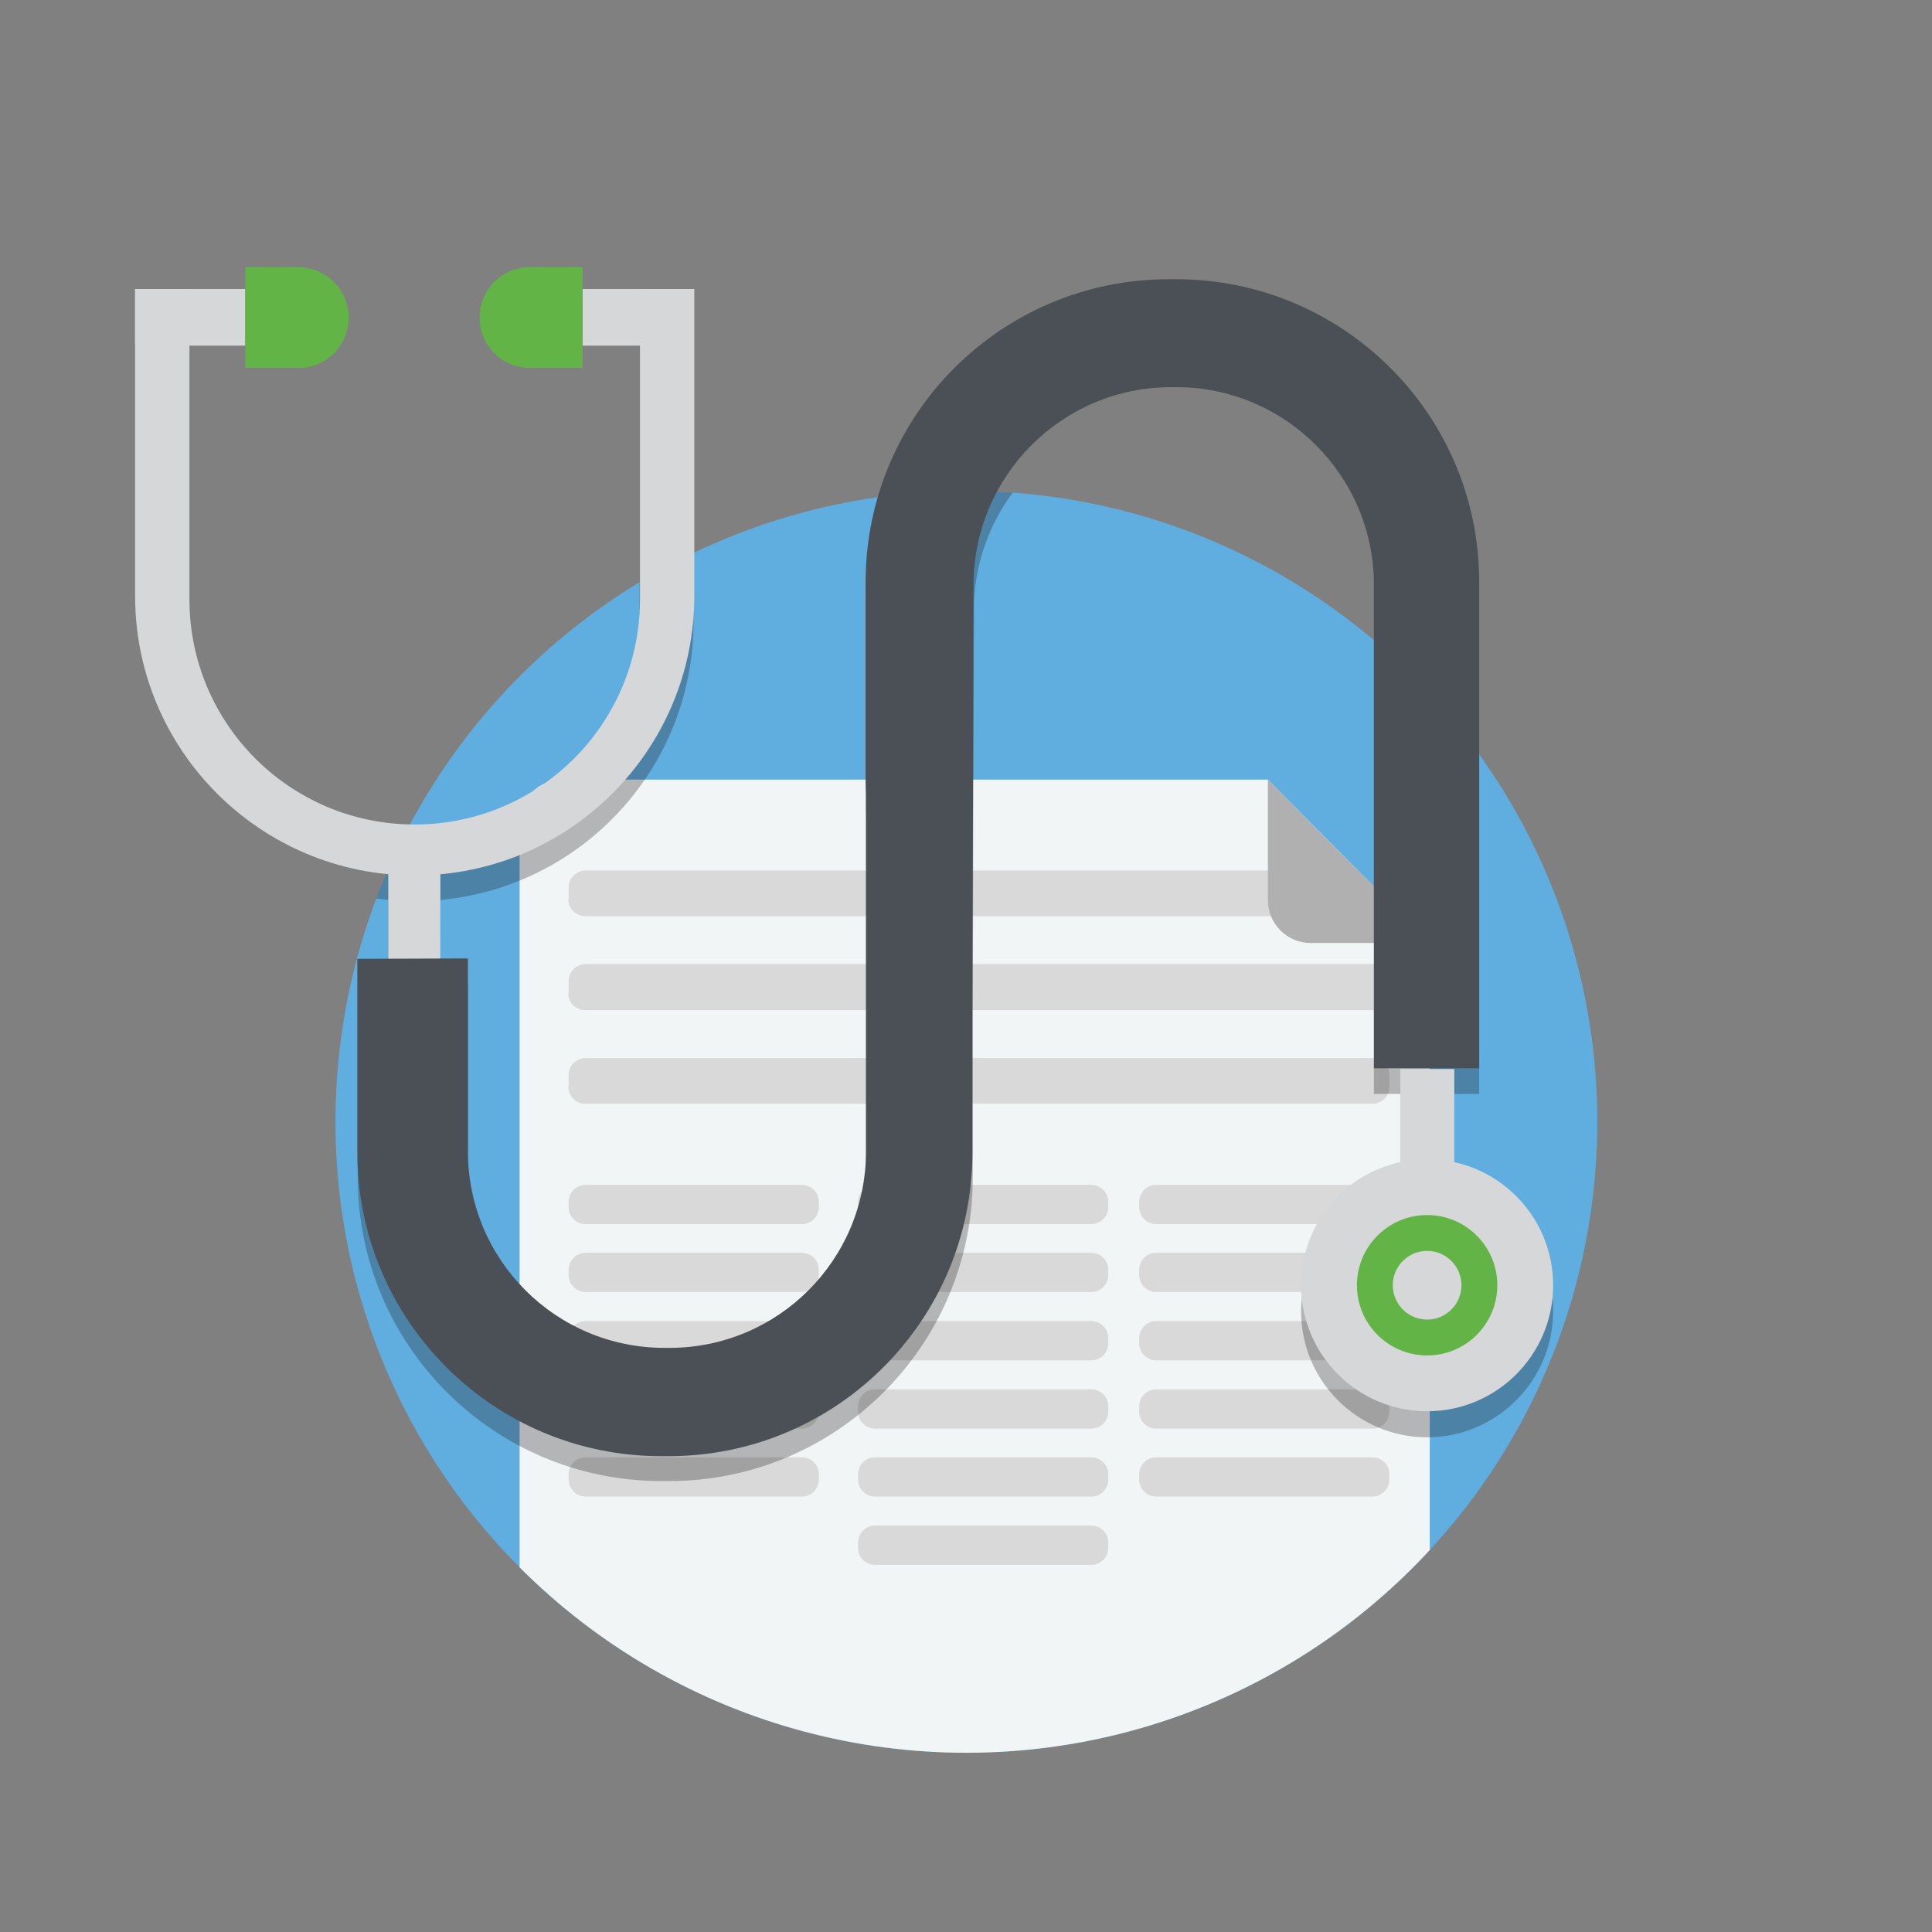 <?xml version="1.0" ?><!DOCTYPE svg  PUBLIC '-//W3C//DTD SVG 1.1//EN'  'http://www.w3.org/Graphics/SVG/1.1/DTD/svg11.dtd'><svg enable-background="new 0 0 512 512" id="Layer_4" version="1.1" viewBox="0 0 512 512" xml:space="preserve" xmlns="http://www.w3.org/2000/svg" xmlns:xlink="http://www.w3.org/1999/xlink"><rect x="0" y="0" width="512" height="512" fill="#808080" stroke="none"/><g><circle cx="256.1" cy="297.3" fill="#60ADE0" r="167.2"/><g><defs><circle cx="256.1" cy="297.3" id="SVGID_1_" r="167.2"/></defs><clipPath id="SVGID_2_"><use overflow="visible" xlink:href="#SVGID_1_"/></clipPath><path clip-path="url(#SVGID_2_)" d="M378.9,465.1c0,6.2-5.1,11.3-11.3,11.3H149c-6.2,0-11.3-5.1-11.3-11.3V217.9    c0-6.2,5.1-11.3,11.3-11.3h187l42.9,43.3V465.1z" fill="#F1F5F6"/></g><path d="M217,319.9c0,2.5-2,4.5-4.5,4.5h-57.3c-2.5,0-4.5-2-4.5-4.5v-1.4c0-2.5,2-4.5,4.5-4.5h57.3   c2.5,0,4.5,2,4.5,4.5V319.9z" fill="#D8D9D8"/><path d="M217,337.9c0,2.5-2,4.5-4.5,4.5h-57.3c-2.5,0-4.5-2-4.5-4.5v-1.4c0-2.5,2-4.5,4.5-4.5h57.3   c2.5,0,4.5,2,4.5,4.5V337.9z" fill="#D8D9D8"/><path d="M217,356c0,2.5-2,4.5-4.5,4.5h-57.3c-2.5,0-4.5-2-4.5-4.5v-1.4c0-2.5,2-4.5,4.5-4.5h57.3   c2.5,0,4.5,2,4.5,4.5V356z" fill="#D8D9D8"/><path d="M217,374.1c0,2.5-2,4.5-4.5,4.5h-57.3c-2.5,0-4.5-2-4.5-4.5v-1.4c0-2.5,2-4.5,4.5-4.5h57.3   c2.5,0,4.5,2,4.5,4.5V374.1z" fill="#D8D9D8"/><path d="M217,392.1c0,2.5-2,4.5-4.5,4.5h-57.3c-2.5,0-4.5-2-4.5-4.5v-1.4c0-2.5,2-4.5,4.5-4.5h57.3   c2.5,0,4.5,2,4.5,4.5V392.1z" fill="#D8D9D8"/><path d="M293.7,319.9c0,2.5-2,4.5-4.5,4.5h-57.3c-2.5,0-4.5-2-4.5-4.5v-1.4c0-2.5,2-4.5,4.5-4.5h57.3   c2.5,0,4.5,2,4.5,4.5V319.9z" fill="#D8D9D8"/><path d="M293.7,337.9c0,2.5-2,4.5-4.5,4.5h-57.3c-2.5,0-4.5-2-4.5-4.5v-1.4c0-2.5,2-4.5,4.5-4.5h57.3   c2.5,0,4.5,2,4.5,4.5V337.9z" fill="#D8D9D8"/><path d="M293.7,356c0,2.5-2,4.5-4.5,4.5h-57.3c-2.5,0-4.5-2-4.5-4.5v-1.4c0-2.5,2-4.5,4.5-4.5h57.3   c2.5,0,4.5,2,4.5,4.5V356z" fill="#D8D9D8"/><path d="M293.7,374.1c0,2.5-2,4.5-4.5,4.5h-57.3c-2.5,0-4.5-2-4.5-4.5v-1.4c0-2.5,2-4.5,4.5-4.5h57.3   c2.5,0,4.5,2,4.5,4.5V374.1z" fill="#D8D9D8"/><path d="M293.7,392.1c0,2.5-2,4.5-4.5,4.5h-57.3c-2.5,0-4.5-2-4.5-4.5v-1.4c0-2.5,2-4.5,4.5-4.5h57.3   c2.5,0,4.5,2,4.5,4.5V392.1z" fill="#D8D9D8"/><path d="M293.7,410.2c0,2.5-2,4.5-4.5,4.5h-57.3c-2.5,0-4.5-2-4.5-4.5v-1.4c0-2.5,2-4.5,4.5-4.5h57.3   c2.5,0,4.5,2,4.5,4.5V410.2z" fill="#D8D9D8"/><path d="M368.2,319.9c0,2.5-2,4.5-4.5,4.5h-57.3c-2.5,0-4.5-2-4.5-4.5v-1.4c0-2.5,2-4.5,4.5-4.5h57.3   c2.5,0,4.5,2,4.5,4.5V319.9z" fill="#D8D9D8"/><path d="M368.2,337.9c0,2.5-2,4.5-4.5,4.5h-57.3c-2.5,0-4.5-2-4.5-4.5v-1.4c0-2.5,2-4.5,4.5-4.5h57.3   c2.5,0,4.5,2,4.5,4.5V337.9z" fill="#D8D9D8"/><path d="M368.2,356c0,2.5-2,4.5-4.5,4.5h-57.3c-2.5,0-4.5-2-4.5-4.5v-1.4c0-2.5,2-4.5,4.5-4.5h57.3   c2.5,0,4.5,2,4.5,4.5V356z" fill="#D8D9D8"/><path d="M368.2,374.1c0,2.5-2,4.5-4.5,4.5h-57.3c-2.5,0-4.5-2-4.5-4.5v-1.4c0-2.5,2-4.5,4.5-4.5h57.3   c2.5,0,4.5,2,4.5,4.5V374.1z" fill="#D8D9D8"/><path d="M368.2,392.1c0,2.5-2,4.5-4.5,4.5h-57.3c-2.5,0-4.5-2-4.5-4.5v-1.4c0-2.5,2-4.5,4.5-4.5h57.3   c2.5,0,4.5,2,4.5,4.5V392.1z" fill="#D8D9D8"/><path d="M150.6,288c0,2.5,2,4.5,4.5,4.5h208.6c2.5,0,4.5-2,4.5-4.5v-3.1c0-2.5-2-4.5-4.5-4.5H155.2   c-2.5,0-4.5,2-4.5,4.5V288z" fill="#D8D9D8"/><path d="M150.6,263.2c0,2.5,2,4.5,4.5,4.5h208.6c2.5,0,4.5-2,4.5-4.5V260c0-2.5-2-4.5-4.5-4.5H155.2   c-2.5,0-4.5,2-4.5,4.5V263.2z" fill="#D8D9D8"/><path d="M150.6,238.3c0,2.5,2,4.5,4.5,4.5h188.2c2.5,0,4.5-2,4.5-4.5v-3.1c0-2.5-2-4.5-4.5-4.5H155.2   c-2.5,0-4.5,2-4.5,4.5V238.3z" fill="#D8D9D8"/><path d="M378.9,249.9c0,0-5.1,0-11.3,0h-20.3c-6.2,0-11.3-5.1-11.3-11.3v-20.7c0-6.2,0-11.3,0-11.3L378.9,249.9z" fill="#B0B0B0"/><g opacity="0.3"><defs><circle cx="256.1" cy="297.3" id="SVGID_3_" opacity="0.3" r="167.2"/></defs><clipPath id="SVGID_4_"><use overflow="visible" xlink:href="#SVGID_3_"/></clipPath><g clip-path="url(#SVGID_4_)"><path d="M385.4,314.8v-24.7h-14.3v24.7c-15,3.3-26.3,16.6-26.3,32.7c0,18.5,15,33.4,33.4,33.4s33.4-15,33.4-33.4     C411.7,331.4,400.4,318,385.4,314.8z" fill="#231F20"/><path d="M364.1,161.7v41.1v70.1v17H392v-77.8v-9.3V161c0-44.3-35.9-80.3-80.3-80.3h-2     c-44.3,0-80.3,35.9-80.3,80.3v51.2c0,1.5,0,3.1,0.1,4.6v95c0,28.8-23.3,52.1-52.1,52.1h-1.3c-28.8,0-52.1-23.3-52.1-52.1l0-51.1     l-7.3,0v-22.2c37.7-3.5,67.1-35.2,67.1-73.7V83.4h-0.2h-14.1h-15.2v-5.8h-14c-7.4,0-13.3,6-13.3,13.3c0,7.4,6,13.3,13.3,13.3h14     v-5.9h15.2v67.2c0,33-26.7,59.7-59.7,59.7c-33,0-59.7-26.7-59.7-59.7V98.4H65v5.9h14c7.4,0,13.3-6,13.3-13.3     c0-7.4-6-13.3-13.3-13.3H65v5.8H50.1H35.8v15v66.3c0,38.6,29.5,70.2,67.1,73.7v22.3l-8.1,0V312c0,44.4,36,80.5,80.5,80.5h2     c44.4,0,80.5-36,80.5-80.5v-38.5l0.3-111.8c0-28.9,23.5-52.4,52.4-52.4h1.3C340.6,109.3,364.1,132.8,364.1,161.7z" fill="#231F20"/></g></g><g><rect fill="#D5D7D8" height="26.9" width="14.3" x="371.1" y="283.3"/><circle cx="378.2" cy="340.6" fill="#D5D7D8" r="33.4"/><circle cx="378.2" cy="340.6" fill="#62B446" r="18.6"/><rect fill="#D5D7D8" height="25" width="13.8" x="102.9" y="229.2"/><circle cx="378.2" cy="340.6" fill="#D5D7D8" r="9.1"/><path d="M311.7,74h-2c-44.3,0-80.3,35.9-80.3,80.3v51.2c0,1.5,0,3.1,0.1,4.6v95c0,28.8-23.3,52.1-52.1,52.1h-1.3    c-28.8,0-52.1-23.3-52.1-52.1l0-51.1l-29.3,0.1v51.3c0,44.4,36,80.5,80.5,80.5h2c44.4,0,80.5-36,80.5-80.5v-38.5L258,155    c0-28.9,23.5-52.4,52.4-52.4h1.3c28.9,0,52.4,23.5,52.4,52.4V196v70.1v17H392v-77.8V196v-41.8C392,109.9,356,74,311.7,74z" fill="#4A5055"/><path d="M169.6,76.6v82.2c0,33-26.7,59.7-59.7,59.7s-59.7-26.7-59.7-59.7V76.6H35.8v81.3    c0,40.9,33.2,74.1,74.1,74.1c40.9,0,74.1-33.2,74.1-74.1V76.6H169.6z" fill="#D5D7D8"/><rect fill="#D5D7D8" height="15" width="29.2" x="35.8" y="76.6"/><rect fill="#D5D7D8" height="15" width="29.2" x="154.4" y="76.6"/><path d="M92.4,84.2c0,7.4-6,13.3-13.3,13.3H65V70.8h14C86.4,70.8,92.4,76.8,92.4,84.2L92.4,84.2z" fill="#62B446"/><path d="M127.1,84.2c0,7.4,6,13.3,13.3,13.3h14V70.8h-14C133,70.8,127.1,76.8,127.1,84.2L127.1,84.2z" fill="#62B446"/></g></g></svg>